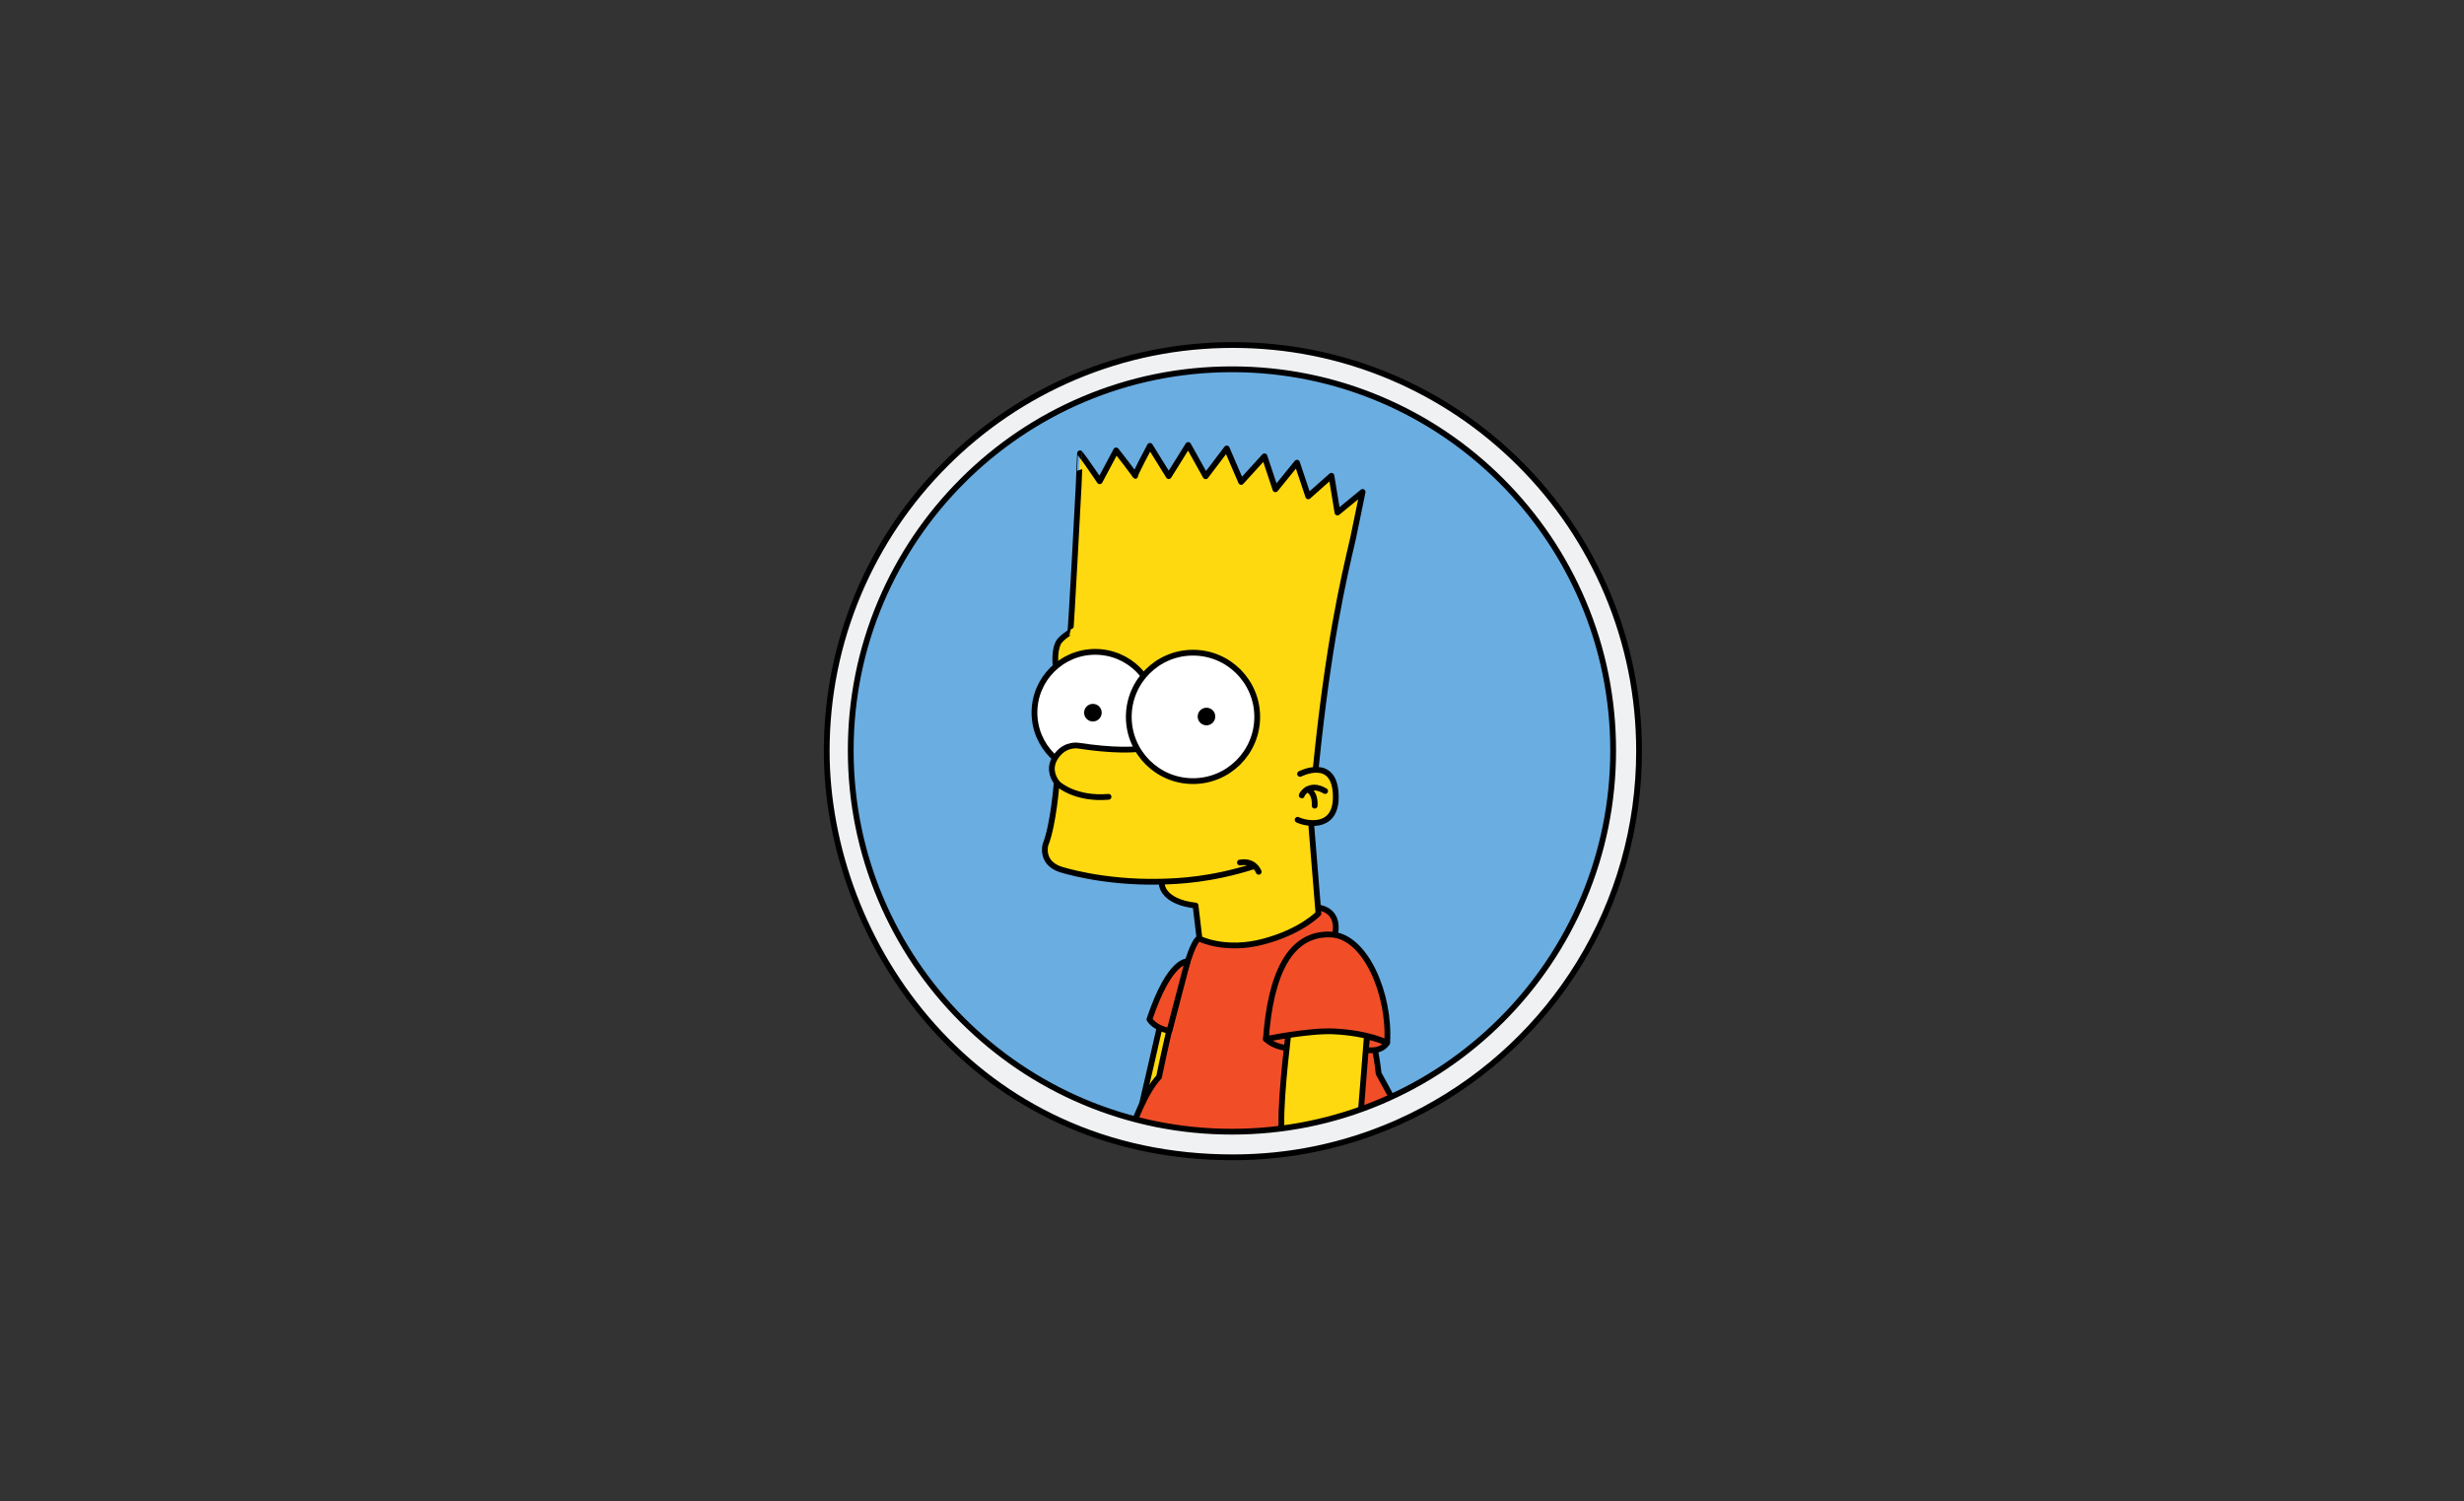 <?xml version="1.0" encoding="utf-8"?>
<!-- Generator: Adobe Illustrator 16.0.3, SVG Export Plug-In . SVG Version: 6.00 Build 0)  -->
<!DOCTYPE svg PUBLIC "-//W3C//DTD SVG 1.1//EN" "http://www.w3.org/Graphics/SVG/1.1/DTD/svg11.dtd">
<svg version="1.1" id="Layer_1" xmlns="http://www.w3.org/2000/svg" xmlns:xlink="http://www.w3.org/1999/xlink" x="0px" y="0px"
	 width="1280px" height="780px" viewBox="0 0 1280 780" enable-background="new 0 0 1280 780" xml:space="preserve">
<rect x="0" y="0" width="1280" height="780" fill="#333333" stroke="none"/>
<circle fill="#6AADE1" cx="641.466" cy="390" r="201.868"/>
<path fill="#FFD90F" stroke="#000000" stroke-width="3" stroke-linecap="round" stroke-linejoin="round" d="M603.917,526.833
	c0,0.666-10.664,46.704-10.664,46.704L606.407,568l11.774-48.667L603.917,526.833z"/>
<path fill="#F14E28" stroke="#000000" stroke-width="3" stroke-linecap="round" stroke-linejoin="round" d="M684.913,471.485
	c0,0,11.004,0.848,8.688,13.625c0,0,18.399,34.223,22.566,72.598l9.88,18.091c0,0-32.701,15.2-74.041,17.534
	c-41.339,2.334-63.863-7.399-63.863-7.399s6.356-18.581,13.94-26.424c0,0,14.411-70.75,20.997-72.13"/>
<path fill="#F14E28" stroke="#000000" stroke-width="3" stroke-linecap="round" stroke-linejoin="round" d="M710.059,538.485
	l-0.499,6.872c0,0,7.606,1.809,11.037-3.623C720.597,541.734,714.617,539.217,710.059,538.485z"/>
<path fill="#F14E28" stroke="#000000" stroke-width="3" stroke-linecap="round" stroke-linejoin="round" d="M669.5,544.5
	c0,0-6.821,0-11.891-4.694c3.355-1.434,3.19-1.332,11.891-1.934V544.5z"/>
<path fill="#FFD90F" stroke="#000000" stroke-width="3" stroke-linecap="round" stroke-linejoin="round" d="M669.847,532.403
	c0,0-4.544,35.385-4.183,51.347l-1.584,12.525c0,0,25.776-3.854,42.01-9.415l0.731-7.877l3.367-42.314
	C710.188,536.669,699.443,516.057,669.847,532.403z"/>
<path fill="#F14E28" stroke="#000000" stroke-width="3" stroke-linecap="round" stroke-linejoin="round" d="M691.5,485.486
	c18.06,0.847,30.75,31.578,29.097,56.248c0,0-9.23-4.998-27.575-5.922c-12.897-0.649-35.412,3.993-35.412,3.993
	C660.003,506.125,670.023,484.479,691.5,485.486z"/>
<path fill="#F14E28" stroke="#000000" stroke-width="3" stroke-linecap="round" stroke-linejoin="round" d="M616.941,499.473
	c0,0-9.219-1.524-19.83,30.085c0,0,2.555,4.61,10.389,5.943L616.941,499.473z"/>
<path fill="#FFD90F" stroke="#000000" stroke-width="3" stroke-linecap="round" stroke-linejoin="round" d="M603.375,458.156
	c0.5,11.094,17.688,12.25,17.688,12.25l2.049,17.241c0,0,13.224,6.778,33.056,1.565s28.745-14.65,28.745-14.65l-3.663-45.061
	c0,0-0.108-13.658,2.375-31.502c6.375-63,13.977-95.777,19.289-118.423l4.937-24.002l-13.061,10.688l-3.14-19.084l-12.037,10.669
	l-5.851-17.47l-11.2,13.81l-5.688-17.125l-12.125,13.312l-7.479-17.382l-10.955,14.434l-9.066-16.26l-10.113,16.198l-9.761-15.74
	c0,0-8.318,15.47-7.67,15.625S579.812,234,579.812,234l-8.538,16.008c0,0-7.082-10.557-10.212-14.508
	c-0.06-0.076-0.704,16.396-0.704,16.396s-3.986,76.806-4.383,76.68s-5.184,3.258-6.236,5.408
	c-2.122,4.333-1.433,11.033-1.433,11.033l0.605,61.64c0,0-1.595,21.693-5.836,32.269c0,0-2.595,9.137,7.649,12.655
	c0,0,21.499,7.18,52.112,6.461c9.322-0.219,26.179-0.935,48.154-7.888"/>
<path fill="none" stroke="#000000" stroke-width="3" stroke-linecap="round" stroke-linejoin="round" d="M644.128,448.094
	c7.028-1.188,9.244,3.711,9.744,4.808"/>
<g id="Yeux">
	<circle fill="#FFFFFF" stroke="#000000" stroke-width="3" cx="568.953" cy="370.216" r="31.574"/>
	<circle cx="567.74" cy="370.236" r="4.574"/>
</g>
<path id="Nez" fill="#FFD90F" stroke="#000000" stroke-width="3" stroke-linecap="round" stroke-linejoin="round" d="
	M597.75,388.125c-7.647,1.875-20.125,1.875-37.493-0.734c0,0-6.328-1.286-11.14,4.853c-4.769,6.082-2.112,11.469-0.441,13.827
	c0.575,0.811,1.033,1.263,1.033,1.263s8.83,8.11,26.153,6.617"/>
<circle fill="#FFFFFF" stroke="#000000" stroke-width="3" cx="619.74" cy="372.431" r="33.361"/>
<circle cx="626.74" cy="372.236" r="4.574"/>
<path fill="#FFD90F" stroke="#000000" stroke-width="3" stroke-linecap="round" stroke-linejoin="round" d="M675.351,402.043
	c0,0,18.563-9.625,18.563,12.056c0,17.735-16.644,13.485-19.82,11.777"/>
<path fill="none" stroke="#000000" stroke-width="3" stroke-linecap="round" stroke-linejoin="round" d="M676.25,413.251
	c-0.333-0.083,3.665-7.373,12.124-2.312"/>
<path fill="none" stroke="#000000" stroke-width="3" stroke-linecap="round" stroke-linejoin="round" d="M679.158,410.083
	c0,0,4.151,1.11,3.788,8.473"/>
<g id="Cadre">
	<g>
		<path fill="#F0F1F2" d="M640.465,601.234c-32.219,0-62.432-6.399-89.8-19.021c-25.146-11.596-47.418-28.174-66.196-49.272
			c-34.956-39.276-55.003-91.291-55.003-142.706c0-56.363,21.947-109.352,61.798-149.202
			c39.852-39.852,92.838-61.798,149.202-61.798s109.352,21.947,149.202,61.798c39.852,39.851,61.798,92.838,61.798,149.202
			c0,78.174-42.898,149.582-111.958,186.354c-4.125,2.209-8.365,4.288-12.605,6.181c-0.501,0.238-0.981,0.448-1.464,0.658
			l-0.83,0.366C698.034,595.365,669.72,601.234,640.465,601.234z M639.973,191.848c-109.195,0-198.032,88.837-198.032,198.033
			c0,109.196,88.837,198.034,198.032,198.034c109.196,0,198.033-88.838,198.033-198.034
			C838.006,280.685,749.169,191.848,639.973,191.848z"/>
		<path d="M640.465,180.735c28.285,0,55.724,5.539,81.549,16.461c24.947,10.551,47.353,25.657,66.594,44.897
			c19.239,19.24,34.346,41.646,44.896,66.593c10.923,25.826,16.461,53.263,16.461,81.548c0,38.717-10.643,76.535-30.777,109.367
			c-19.574,31.92-47.371,58.084-80.392,75.667c-4.091,2.19-8.299,4.253-12.507,6.133l-0.033,0.015l-0.031,0.015
			c-0.455,0.217-0.921,0.419-1.388,0.624c-0.282,0.123-0.563,0.246-0.813,0.358c-26.397,11.494-54.511,17.321-83.559,17.321
			c-32,0-62.002-6.354-89.172-18.884c-24.958-11.509-47.064-27.964-65.704-48.907c-17.49-19.652-31.18-42.342-40.69-67.435
			c-9.115-24.052-13.934-49.734-13.934-74.274c0-28.285,5.539-55.723,16.461-81.548c10.551-24.947,25.657-47.352,44.897-66.593
			c19.239-19.241,41.646-34.346,66.592-44.897C584.743,186.273,612.18,180.735,640.465,180.735 M639.973,589.414
			c26.937,0,53.067-5.276,77.669-15.682c23.761-10.051,45.1-24.438,63.424-42.762c18.322-18.323,32.71-39.663,42.76-63.423
			c10.405-24.602,15.682-50.732,15.682-77.668s-5.276-53.067-15.682-77.668c-10.05-23.761-24.438-45.099-42.76-63.423
			c-18.324-18.324-39.662-32.71-63.424-42.76c-24.602-10.406-50.732-15.682-77.669-15.682c-26.936,0-53.066,5.276-77.668,15.682
			c-23.761,10.05-45.099,24.437-63.423,42.76c-18.324,18.323-32.71,39.662-42.76,63.423c-10.406,24.602-15.682,50.732-15.682,77.668
			s5.275,53.067,15.682,77.668c10.05,23.76,24.437,45.1,42.76,63.423c18.323,18.324,39.662,32.711,63.423,42.762
			C586.906,584.138,613.037,589.414,639.973,589.414 M640.465,177.735c-117.367,0-212.5,95.133-212.5,212.5
			c0,99.875,76.854,212.5,212.5,212.5c30.124,0,58.791-6.267,84.755-17.57c0.768-0.344,1.544-0.668,2.292-1.023
			c4.318-1.928,8.549-4.004,12.7-6.227c67.085-35.723,112.753-106.367,112.753-187.679
			C852.965,272.868,757.832,177.735,640.465,177.735L640.465,177.735z M639.973,586.414c-108.542,0-196.532-87.992-196.532-196.534
			s87.99-196.533,196.532-196.533c108.543,0,196.533,87.991,196.533,196.533S748.516,586.414,639.973,586.414L639.973,586.414z"/>
	</g>
</g>
</svg>
